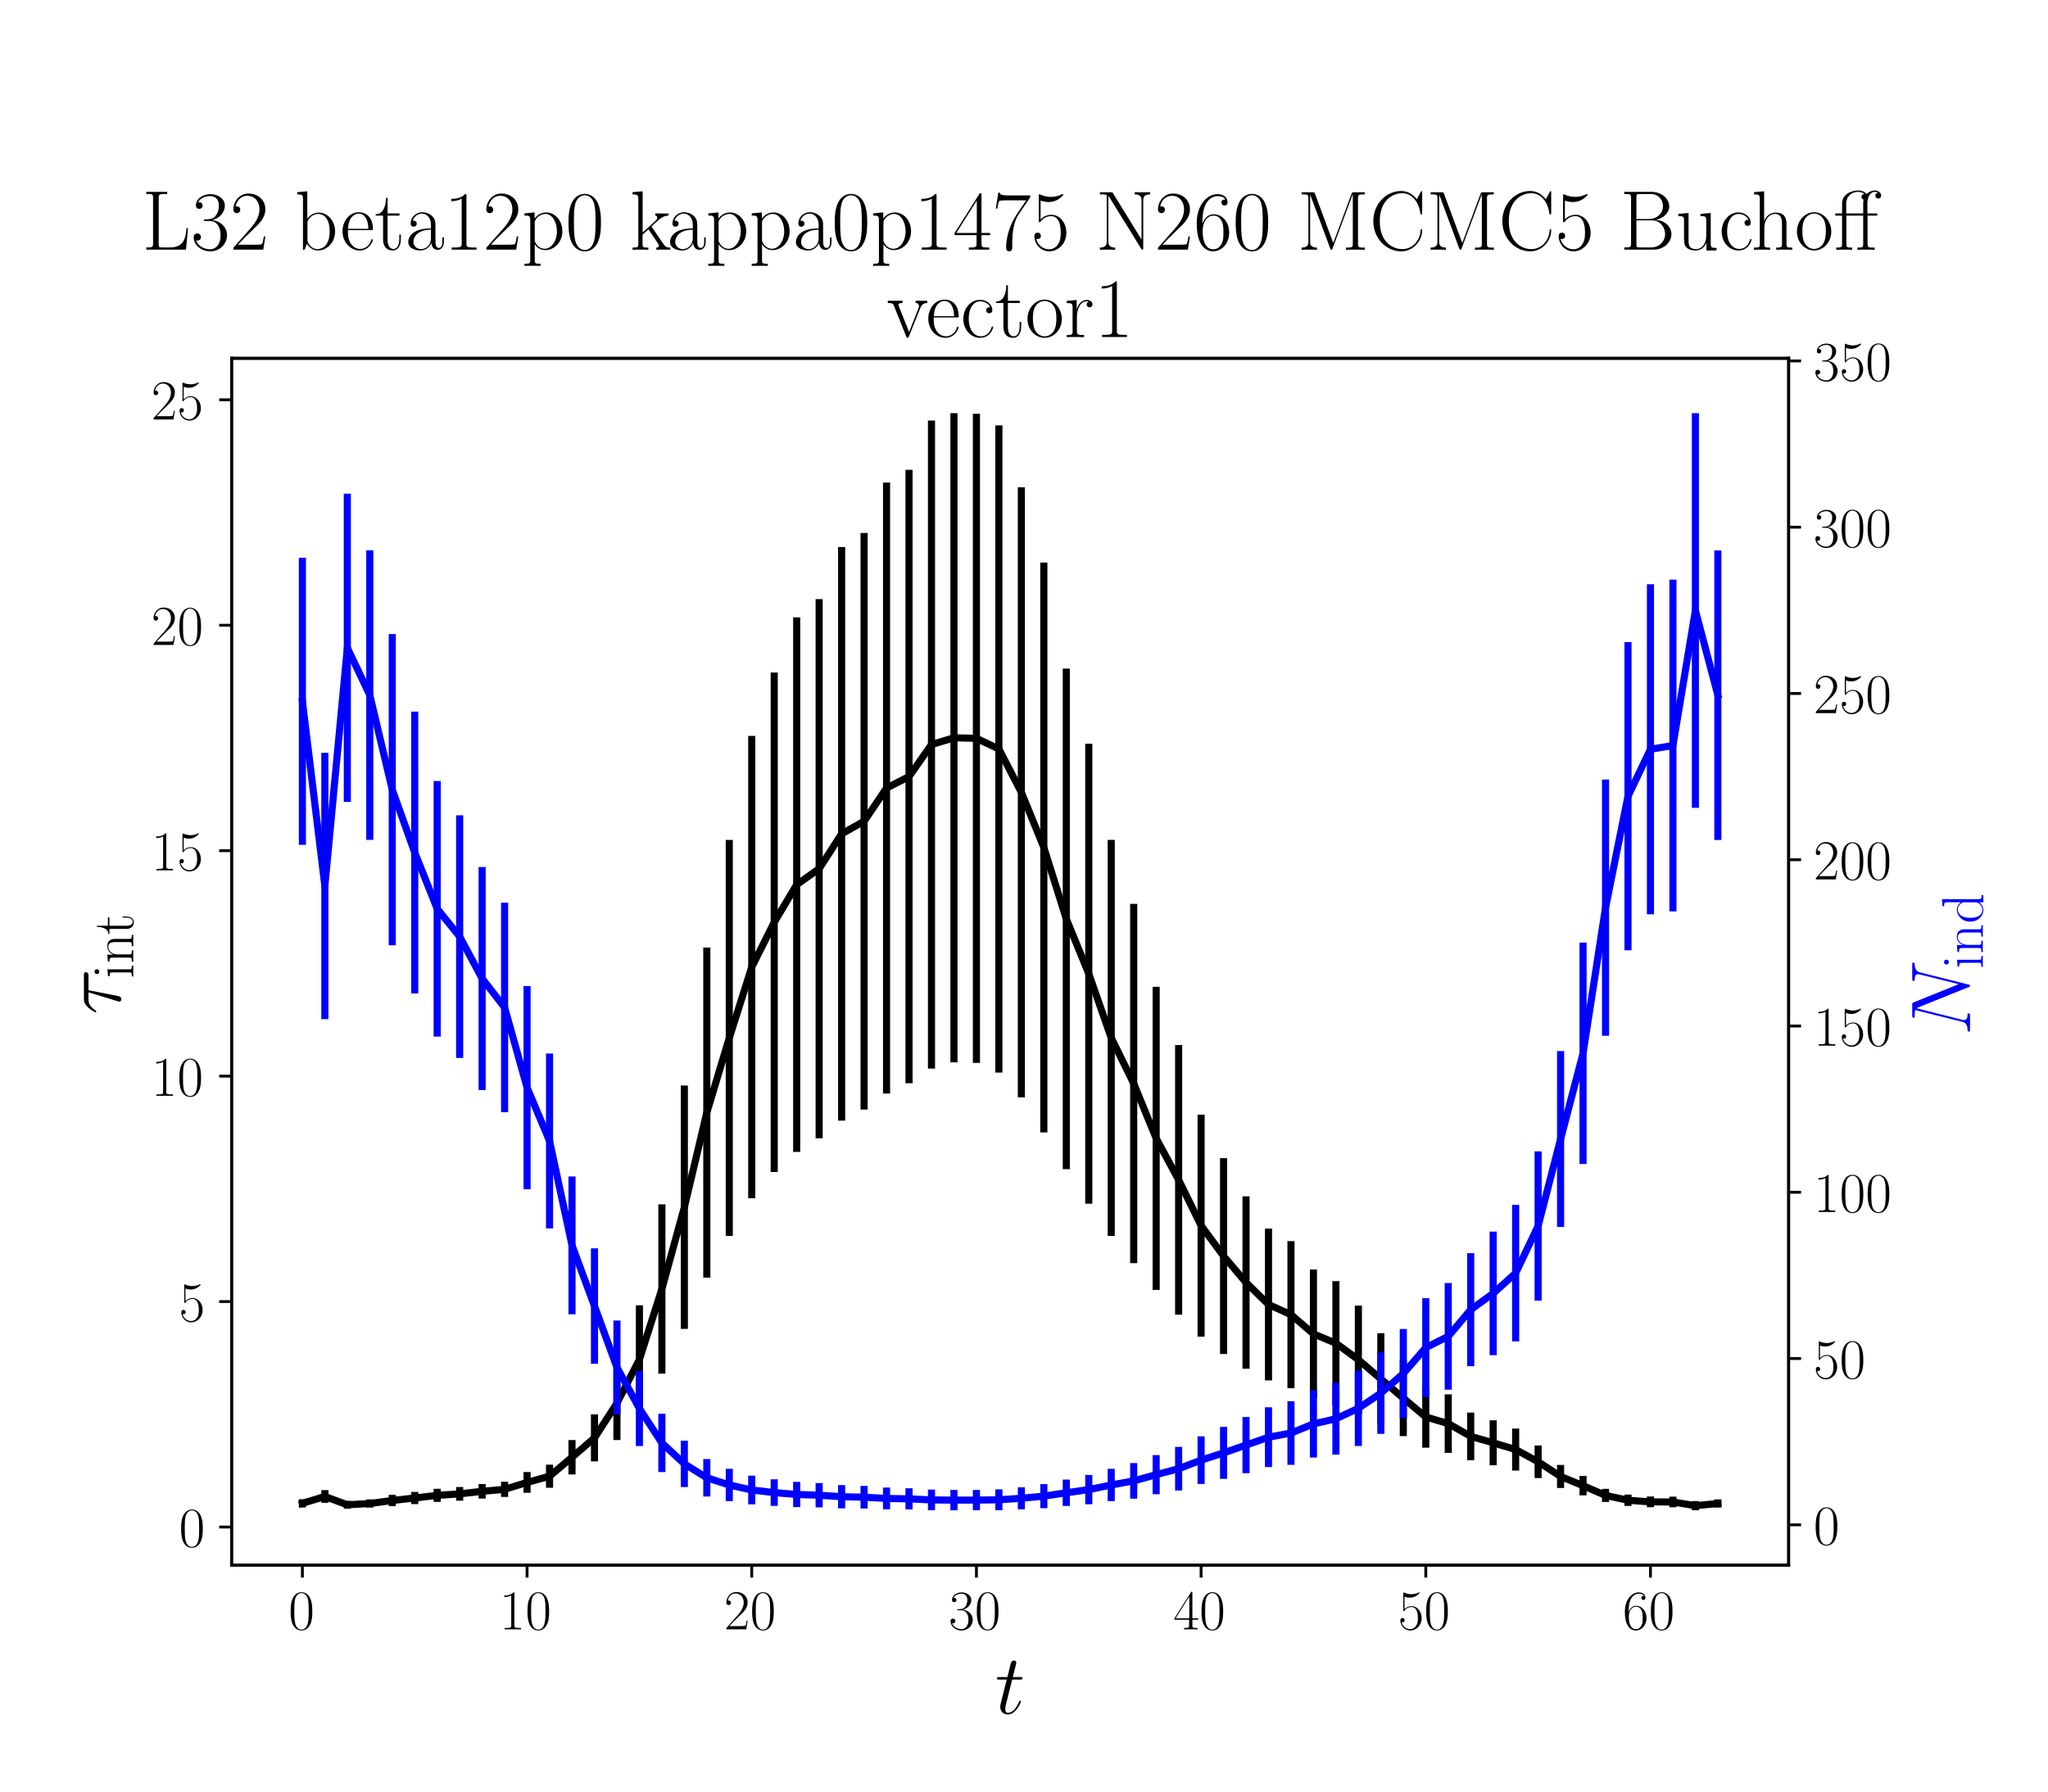 <?xml version="1.0" encoding="utf-8" standalone="no"?>
<!DOCTYPE svg PUBLIC "-//W3C//DTD SVG 1.1//EN"
  "http://www.w3.org/Graphics/SVG/1.1/DTD/svg11.dtd">
<!-- Created with matplotlib (https://matplotlib.org/) -->
<svg height="504pt" version="1.1" viewBox="0 0 576 504" width="576pt" xmlns="http://www.w3.org/2000/svg" xmlns:xlink="http://www.w3.org/1999/xlink">
 <defs>
  <style type="text/css">*{stroke-linecap:butt;stroke-linejoin:round;}</style>
 </defs>
 <g id="figure_1">
  <g id="patch_1">
   <path d="M 0 504 
L 576 504 
L 576 0 
L 0 0 
z
" style="fill:#ffffff;"/>
  </g>
  <g id="axes_1">
   <g id="patch_2">
    <path d="M 65.143 440.296 
L 503.053 440.296 
L 503.053 100.8 
L 65.143 100.8 
z
" style="fill:#ffffff;"/>
   </g>
   <g id="matplotlib.axis_1">
    <g id="xtick_1">
     <g id="line2d_1">
      <defs>
       <path d="M 0 0 
L 0 3.5 
" id="mabb618395b" style="stroke:#000000;stroke-width:0.8;"/>
      </defs>
      <g>
       <use style="stroke:#000000;stroke-width:0.8;" x="85.048" xlink:href="#mabb618395b" y="440.296"/>
      </g>
     </g>
     <g id="text_1">
      <!-- $\mathdefault{0}$ -->
      <g transform="translate(81.146 458.365)scale(0.16 -0.16)">
       <defs>
        <path d="M 42 31.641 
C 42 37.75 41.906 48.125 37.703 56.109 
C 34 63.109 28.094 65.594 22.906 65.594 
C 18.094 65.594 12 63.406 8.203 56.203 
C 4.203 48.719 3.797 39.438 3.797 31.641 
C 3.797 25.953 3.906 17.281 7 9.672 
C 11.297 -0.609 19 -2 22.906 -2 
C 27.5 -2 34.5 -0.109 38.594 9.375 
C 41.594 16.281 42 24.359 42 31.641 
z
M 22.906 -0.406 
C 16.5 -0.406 12.703 5.078 11.297 12.688 
C 10.203 18.562 10.203 27.156 10.203 32.75 
C 10.203 40.438 10.203 46.828 11.5 52.922 
C 13.406 61.391 19 64 22.906 64 
C 27 64 32.297 61.297 34.203 53.125 
C 35.5 47.438 35.594 40.734 35.594 32.75 
C 35.594 26.25 35.594 18.266 34.406 12.375 
C 32.297 1.484 26.406 -0.406 22.906 -0.406 
z
" id="CMR17-48"/>
       </defs>
       <use transform="scale(0.996)" xlink:href="#CMR17-48"/>
      </g>
     </g>
    </g>
    <g id="xtick_2">
     <g id="line2d_2">
      <g>
       <use style="stroke:#000000;stroke-width:0.8;" x="148.239" xlink:href="#mabb618395b" y="440.296"/>
      </g>
     </g>
     <g id="text_2">
      <!-- $\mathdefault{10}$ -->
      <g transform="translate(140.435 458.365)scale(0.16 -0.16)">
       <defs>
        <path d="M 26.594 63.406 
C 26.594 65.5 26.5 65.5 25.094 65.5 
C 21.203 61.188 15.297 59.797 9.703 59.797 
C 9.406 59.797 8.906 59.797 8.797 59.5 
C 8.703 59.297 8.703 59.094 8.703 57 
C 11.797 57 17 57.594 21 59.984 
L 21 7.203 
C 21 3.688 20.797 2.5 12.203 2.5 
L 9.203 2.5 
L 9.203 0 
C 14 0 19 0 23.797 0 
C 28.594 0 33.594 0 38.406 0 
L 38.406 2.5 
L 35.406 2.5 
C 26.797 2.5 26.594 3.594 26.594 7.156 
z
" id="CMR17-49"/>
       </defs>
       <use transform="scale(0.996)" xlink:href="#CMR17-49"/>
       <use transform="translate(45.69 0)scale(0.996)" xlink:href="#CMR17-48"/>
      </g>
     </g>
    </g>
    <g id="xtick_3">
     <g id="line2d_3">
      <g>
       <use style="stroke:#000000;stroke-width:0.8;" x="211.429" xlink:href="#mabb618395b" y="440.296"/>
      </g>
     </g>
     <g id="text_3">
      <!-- $\mathdefault{20}$ -->
      <g transform="translate(203.625 458.365)scale(0.16 -0.16)">
       <defs>
        <path d="M 41.703 15.453 
L 39.906 15.453 
C 38.906 8.375 38.094 7.172 37.703 6.562 
C 37.203 5.766 30 5.766 28.594 5.766 
L 9.406 5.766 
C 13 9.672 20 16.75 28.5 24.953 
C 34.594 30.734 41.703 37.531 41.703 47.422 
C 41.703 59.219 32.297 66 21.797 66 
C 10.797 66 4.094 56.312 4.094 47.344 
C 4.094 43.438 7 42.938 8.203 42.938 
C 9.203 42.938 12.203 43.547 12.203 47.031 
C 12.203 50.109 9.594 51 8.203 51 
C 7.594 51 7 50.906 6.594 50.703 
C 8.5 59.219 14.297 63.406 20.406 63.406 
C 29.094 63.406 34.797 56.516 34.797 47.422 
C 34.797 38.734 29.703 31.25 24 24.75 
L 4.094 2.281 
L 4.094 0 
L 39.297 0 
z
" id="CMR17-50"/>
       </defs>
       <use transform="scale(0.996)" xlink:href="#CMR17-50"/>
       <use transform="translate(45.69 0)scale(0.996)" xlink:href="#CMR17-48"/>
      </g>
     </g>
    </g>
    <g id="xtick_4">
     <g id="line2d_4">
      <g>
       <use style="stroke:#000000;stroke-width:0.8;" x="274.619" xlink:href="#mabb618395b" y="440.296"/>
      </g>
     </g>
     <g id="text_4">
      <!-- $\mathdefault{30}$ -->
      <g transform="translate(266.815 458.365)scale(0.16 -0.16)">
       <defs>
        <path d="M 22.094 33.703 
C 31 33.703 34.906 25.969 34.906 17.031 
C 34.906 5 28.5 0.391 22.703 0.391 
C 17.406 0.391 8.797 3.031 6.094 10.828 
C 6.594 10.625 7.094 10.625 7.594 10.625 
C 10 10.625 11.797 12.219 11.797 14.812 
C 11.797 17.703 9.594 19 7.594 19 
C 5.906 19 3.297 18.203 3.297 14.469 
C 3.297 5.234 12.297 -2 22.906 -2 
C 34 -2 42.5 6.719 42.5 16.953 
C 42.5 26.672 34.5 33.703 25 34.797 
C 32.594 36.375 39.906 43.062 39.906 52.016 
C 39.906 59.688 32 65.297 23 65.297 
C 13.906 65.297 5.906 59.828 5.906 52.016 
C 5.906 48.594 8.5 48 9.797 48 
C 11.906 48 13.703 49.297 13.703 51.891 
C 13.703 54.469 11.906 55.766 9.797 55.766 
C 9.406 55.766 8.906 55.766 8.5 55.578 
C 11.406 61.859 19.297 63 22.797 63 
C 26.297 63 32.906 61.328 32.906 51.875 
C 32.906 49.109 32.5 44.188 29.094 39.844 
C 26.094 36 22.703 36 19.406 35.688 
C 18.906 35.688 16.594 35.453 16.203 35.453 
C 15.5 35.359 15.094 35.266 15.094 34.5 
C 15.094 33.797 15.203 33.703 17.203 33.703 
z
" id="CMR17-51"/>
       </defs>
       <use transform="scale(0.996)" xlink:href="#CMR17-51"/>
       <use transform="translate(45.69 0)scale(0.996)" xlink:href="#CMR17-48"/>
      </g>
     </g>
    </g>
    <g id="xtick_5">
     <g id="line2d_5">
      <g>
       <use style="stroke:#000000;stroke-width:0.8;" x="337.81" xlink:href="#mabb618395b" y="440.296"/>
      </g>
     </g>
     <g id="text_5">
      <!-- $\mathdefault{40}$ -->
      <g transform="translate(330.006 458.365)scale(0.16 -0.16)">
       <defs>
        <path d="M 33.594 64.406 
C 33.594 66.5 33.5 66.5 31.703 66.5 
L 2 19.594 
L 2 17 
L 27.797 17 
L 27.797 7.141 
C 27.797 3.5 27.594 2.5 20.594 2.5 
L 18.703 2.5 
L 18.703 0 
C 21.906 0 27.297 0 30.703 0 
C 34.094 0 39.5 0 42.703 0 
L 42.703 2.5 
L 40.797 2.5 
C 33.797 2.5 33.594 3.5 33.594 7.141 
L 33.594 17 
L 43.797 17 
L 43.797 19.594 
L 33.594 19.594 
z
M 28.094 57.859 
L 28.094 19.594 
L 4 19.594 
z
" id="CMR17-52"/>
       </defs>
       <use transform="scale(0.996)" xlink:href="#CMR17-52"/>
       <use transform="translate(45.69 0)scale(0.996)" xlink:href="#CMR17-48"/>
      </g>
     </g>
    </g>
    <g id="xtick_6">
     <g id="line2d_6">
      <g>
       <use style="stroke:#000000;stroke-width:0.8;" x="401" xlink:href="#mabb618395b" y="440.296"/>
      </g>
     </g>
     <g id="text_6">
      <!-- $\mathdefault{50}$ -->
      <g transform="translate(393.196 458.365)scale(0.16 -0.16)">
       <defs>
        <path d="M 11.406 57.688 
C 12.406 57.281 16.5 56 20.703 56 
C 30 56 35.094 61.109 38 64.062 
C 38 64.953 38 65.5 37.406 65.5 
C 37.297 65.5 37.094 65.5 36.297 65.047 
C 32.797 63.406 28.703 62.078 23.703 62.078 
C 20.703 62.078 16.203 62.484 11.297 64.672 
C 10.203 65.172 10 65.172 9.906 65.172 
C 9.406 65.172 9.297 65.062 9.297 63.078 
L 9.297 34.422 
C 9.297 32.641 9.297 32.141 10.297 32.141 
C 10.797 32.141 11 32.344 11.5 33.031 
C 14.703 37.516 19.094 39.406 24.094 39.406 
C 27.594 39.406 35.094 37.219 35.094 20.141 
C 35.094 16.953 35.094 11.172 32.094 6.578 
C 29.594 2.484 25.703 0.391 21.406 0.391 
C 14.797 0.391 8.094 5 6.297 12.719 
C 6.703 12.609 7.5 12.422 7.906 12.422 
C 9.203 12.422 11.703 13.125 11.703 16.219 
C 11.703 18.906 9.797 20 7.906 20 
C 5.594 20 4.094 18.594 4.094 15.797 
C 4.094 7.094 11 -2 21.594 -2 
C 31.906 -2 41.703 6.875 41.703 19.75 
C 41.703 31.719 33.906 41 24.203 41 
C 19.094 41 14.797 39.109 11.406 35.531 
z
" id="CMR17-53"/>
       </defs>
       <use transform="scale(0.996)" xlink:href="#CMR17-53"/>
       <use transform="translate(45.69 0)scale(0.996)" xlink:href="#CMR17-48"/>
      </g>
     </g>
    </g>
    <g id="xtick_7">
     <g id="line2d_7">
      <g>
       <use style="stroke:#000000;stroke-width:0.8;" x="464.191" xlink:href="#mabb618395b" y="440.296"/>
      </g>
     </g>
     <g id="text_7">
      <!-- $\mathdefault{60}$ -->
      <g transform="translate(456.387 458.365)scale(0.16 -0.16)">
       <defs>
        <path d="M 10.594 34 
C 10.594 57.656 21.797 63 28.297 63 
C 30.406 63 35.5 62.641 37.5 59 
C 35.906 59 32.906 59 32.906 55.516 
C 32.906 52.828 35.094 51.922 36.5 51.922 
C 37.406 51.922 40.094 52.312 40.094 55.625 
C 40.094 61.781 35.094 65.297 28.203 65.297 
C 16.297 65.297 3.797 52.969 3.797 31 
C 3.797 3.953 15.094 -2 23.094 -2 
C 32.797 -2 42 6.672 42 20.047 
C 42 32.516 33.906 41.594 23.703 41.594 
C 17.594 41.594 13.094 37.609 10.594 30.625 
z
M 23.094 0.391 
C 10.797 0.391 10.797 18.75 10.797 22.438 
C 10.797 29.625 14.203 40 23.5 40 
C 25.203 40 30.094 40 33.406 33.125 
C 35.203 29.219 35.203 25.141 35.203 20.141 
C 35.203 14.75 35.203 10.781 33.094 6.781 
C 30.906 2.672 27.703 0.391 23.094 0.391 
z
" id="CMR17-54"/>
       </defs>
       <use transform="scale(0.996)" xlink:href="#CMR17-54"/>
       <use transform="translate(45.69 0)scale(0.996)" xlink:href="#CMR17-48"/>
      </g>
     </g>
    </g>
    <g id="text_8">
     <!-- $t$ -->
     <g transform="translate(279.871 482.069)scale(0.24 -0.24)">
      <defs>
       <path d="M 20.094 40.094 
L 29.297 40.094 
C 31.203 40.094 32.203 40.094 32.203 41.891 
C 32.203 43 31.594 43 29.594 43 
L 20.797 43 
L 24.5 57.688 
C 24.906 59.078 24.906 59.281 24.906 60 
C 24.906 61.609 23.594 62.5 22.297 62.5 
C 21.5 62.5 19.203 62.203 18.406 58.984 
L 14.5 43 
L 5.094 43 
C 3.094 43 2.203 43 2.203 41.094 
C 2.203 40.094 2.906 40.094 4.797 40.094 
L 13.703 40.094 
L 7.094 13.766 
C 6.297 10.281 6 9.281 6 7.984 
C 6 3.297 9.297 -1 14.906 -1 
C 25 -1 30.406 13.562 30.406 14.25 
C 30.406 14.859 30 15.156 29.406 15.156 
C 29.203 15.156 28.797 15.156 28.594 14.75 
C 28.5 14.656 28.406 14.547 27.703 12.953 
C 25.594 7.984 21 1 15.203 1 
C 12.203 1 12 3.5 12 5.688 
C 12 5.781 12 7.688 12.297 8.875 
z
" id="CMMI12-116"/>
      </defs>
      <use transform="scale(0.996)" xlink:href="#CMMI12-116"/>
     </g>
    </g>
   </g>
   <g id="matplotlib.axis_2">
    <g id="ytick_1">
     <g id="line2d_8">
      <defs>
       <path d="M 0 0 
L -3.5 0 
" id="m302224c12d" style="stroke:#000000;stroke-width:0.8;"/>
      </defs>
      <g>
       <use style="stroke:#000000;stroke-width:0.8;" x="65.143" xlink:href="#m302224c12d" y="429.567"/>
      </g>
     </g>
     <g id="text_9">
      <!-- $\mathdefault{0}$ -->
      <g transform="translate(50.339 435.102)scale(0.16 -0.16)">
       <use transform="scale(0.996)" xlink:href="#CMR17-48"/>
      </g>
     </g>
    </g>
    <g id="ytick_2">
     <g id="line2d_9">
      <g>
       <use style="stroke:#000000;stroke-width:0.8;" x="65.143" xlink:href="#m302224c12d" y="366.148"/>
      </g>
     </g>
     <g id="text_10">
      <!-- $\mathdefault{5}$ -->
      <g transform="translate(50.339 371.683)scale(0.16 -0.16)">
       <use transform="scale(0.996)" xlink:href="#CMR17-53"/>
      </g>
     </g>
    </g>
    <g id="ytick_3">
     <g id="line2d_10">
      <g>
       <use style="stroke:#000000;stroke-width:0.8;" x="65.143" xlink:href="#m302224c12d" y="302.729"/>
      </g>
     </g>
     <g id="text_11">
      <!-- $\mathdefault{10}$ -->
      <g transform="translate(42.535 308.264)scale(0.16 -0.16)">
       <use transform="scale(0.996)" xlink:href="#CMR17-49"/>
       <use transform="translate(45.69 0)scale(0.996)" xlink:href="#CMR17-48"/>
      </g>
     </g>
    </g>
    <g id="ytick_4">
     <g id="line2d_11">
      <g>
       <use style="stroke:#000000;stroke-width:0.8;" x="65.143" xlink:href="#m302224c12d" y="239.31"/>
      </g>
     </g>
     <g id="text_12">
      <!-- $\mathdefault{15}$ -->
      <g transform="translate(42.535 244.845)scale(0.16 -0.16)">
       <use transform="scale(0.996)" xlink:href="#CMR17-49"/>
       <use transform="translate(45.69 0)scale(0.996)" xlink:href="#CMR17-53"/>
      </g>
     </g>
    </g>
    <g id="ytick_5">
     <g id="line2d_12">
      <g>
       <use style="stroke:#000000;stroke-width:0.8;" x="65.143" xlink:href="#m302224c12d" y="175.891"/>
      </g>
     </g>
     <g id="text_13">
      <!-- $\mathdefault{20}$ -->
      <g transform="translate(42.535 181.426)scale(0.16 -0.16)">
       <use transform="scale(0.996)" xlink:href="#CMR17-50"/>
       <use transform="translate(45.69 0)scale(0.996)" xlink:href="#CMR17-48"/>
      </g>
     </g>
    </g>
    <g id="ytick_6">
     <g id="line2d_13">
      <g>
       <use style="stroke:#000000;stroke-width:0.8;" x="65.143" xlink:href="#m302224c12d" y="112.472"/>
      </g>
     </g>
     <g id="text_14">
      <!-- $\mathdefault{25}$ -->
      <g transform="translate(42.535 118.007)scale(0.16 -0.16)">
       <use transform="scale(0.996)" xlink:href="#CMR17-50"/>
       <use transform="translate(45.69 0)scale(0.996)" xlink:href="#CMR17-53"/>
      </g>
     </g>
    </g>
    <g id="text_15">
     <!-- $\tau_{\rm int}$ -->
     <g transform="translate(33.884 285.419)rotate(-90)scale(0.24 -0.24)">
      <defs>
       <path d="M 28.703 37.625 
L 45.297 37.625 
C 46.594 37.625 49.906 37.625 49.906 40.812 
C 49.906 43 48 43 46.203 43 
L 18.703 43 
C 16.406 43 13 43 8.406 38.125 
C 5.797 35.234 2.594 29.953 2.594 29.359 
C 2.594 28.766 3.094 28.562 3.703 28.562 
C 4.406 28.562 4.5 28.859 5 29.453 
C 10.203 37.625 15.406 37.625 17.906 37.625 
L 26.203 37.625 
L 15.797 3.484 
C 15.297 1.984 15.297 1.781 15.297 1.484 
C 15.297 0.391 16 -1 18 -1 
C 21.094 -1 21.594 1.688 21.906 3.172 
z
" id="CMMI12-28"/>
       <path d="M 15.5 61.078 
C 15.5 63.266 13.703 65.156 11.406 65.156 
C 9.203 65.156 7.297 63.375 7.297 61.078 
C 7.297 58.891 9.094 57 11.406 57 
C 13.594 57 15.5 58.797 15.5 61.078 
z
M 3.797 42.281 
L 3.797 39.703 
C 9.406 39.703 10.203 39.094 10.203 34.328 
L 10.203 6.672 
C 10.203 2.875 9.797 2.391 3.406 2.391 
L 3.406 -0.203 
C 5.797 0 10.094 0 12.594 0 
C 15 0 19.094 0 21.406 -0.203 
L 21.406 2.391 
C 15.5 2.391 15.297 2.984 15.297 6.562 
L 15.297 43.375 
z
" id="CMR17-105"/>
       <path d="M 41.5 30.203 
C 41.5 35.297 40.5 43.594 28.703 43.594 
C 20.797 43.594 16.703 37.5 15.203 33.5 
L 15.094 33.5 
L 15.094 43.594 
L 3.297 42.5 
L 3.297 39.906 
C 9.203 39.906 10.094 39.297 10.094 34.5 
L 10.094 6.688 
C 10.094 2.875 9.703 2.391 3.297 2.391 
L 3.297 -0.203 
C 5.703 0 10.094 0 12.703 0 
C 15.297 0 19.797 0 22.203 -0.203 
L 22.203 2.391 
C 15.797 2.391 15.406 2.781 15.406 6.688 
L 15.406 25.906 
C 15.406 35.109 21 42 28 42 
C 35.406 42 36.203 35.406 36.203 30.594 
L 36.203 6.688 
C 36.203 2.875 35.797 2.391 29.406 2.391 
L 29.406 -0.203 
C 31.797 0 36.203 0 38.797 0 
C 41.406 0 45.906 0 48.297 -0.203 
L 48.297 2.391 
C 41.906 2.391 41.5 2.781 41.5 6.688 
z
" id="CMR17-110"/>
       <path d="M 15.094 40 
L 29.094 40 
L 29.094 42.578 
L 15.094 42.578 
L 15.094 61 
L 13.297 61 
C 13.094 50.703 9.594 41.688 1.094 41.688 
L 1.094 40 
L 9.797 40 
L 9.797 12.047 
C 9.797 10.156 9.797 -1 21.406 -1 
C 27.297 -1 30.703 4.781 30.703 12.141 
L 30.703 17.812 
L 28.906 17.812 
L 28.906 12.234 
C 28.906 5.375 26.203 0.797 22 0.797 
C 19.094 0.797 15.094 2.781 15.094 11.844 
z
" id="CMR17-116"/>
      </defs>
      <use transform="scale(0.996)" xlink:href="#CMMI12-28"/>
      <use transform="translate(42.364 -14.944)scale(0.697)" xlink:href="#CMR17-105"/>
      <use transform="translate(59.773 -14.944)scale(0.697)" xlink:href="#CMR17-110"/>
      <use transform="translate(93.578 -14.944)scale(0.697)" xlink:href="#CMR17-116"/>
     </g>
    </g>
   </g>
   <g id="LineCollection_1">
    <path clip-path="url(#p115af03c83)" d="M 85.048 424.069 
L 85.048 421.748 
" style="fill:none;stroke:#000000;stroke-width:2;"/>
    <path clip-path="url(#p115af03c83)" d="M 91.367 422.773 
L 91.367 419.195 
" style="fill:none;stroke:#000000;stroke-width:2;"/>
    <path clip-path="url(#p115af03c83)" d="M 97.686 424.413 
L 97.686 422.216 
" style="fill:none;stroke:#000000;stroke-width:2;"/>
    <path clip-path="url(#p115af03c83)" d="M 104.005 424.112 
L 104.005 421.805 
" style="fill:none;stroke:#000000;stroke-width:2;"/>
    <path clip-path="url(#p115af03c83)" d="M 110.324 423.687 
L 110.324 420.529 
" style="fill:none;stroke:#000000;stroke-width:2;"/>
    <path clip-path="url(#p115af03c83)" d="M 116.643 423.121 
L 116.643 419.701 
" style="fill:none;stroke:#000000;stroke-width:2;"/>
    <path clip-path="url(#p115af03c83)" d="M 122.962 422.513 
L 122.962 418.819 
" style="fill:none;stroke:#000000;stroke-width:2;"/>
    <path clip-path="url(#p115af03c83)" d="M 129.281 422.168 
L 129.281 418.322 
" style="fill:none;stroke:#000000;stroke-width:2;"/>
    <path clip-path="url(#p115af03c83)" d="M 135.6 421.578 
L 135.6 417.48 
" style="fill:none;stroke:#000000;stroke-width:2;"/>
    <path clip-path="url(#p115af03c83)" d="M 141.92 421.114 
L 141.92 416.823 
" style="fill:none;stroke:#000000;stroke-width:2;"/>
    <path clip-path="url(#p115af03c83)" d="M 148.239 419.939 
L 148.239 414.109 
" style="fill:none;stroke:#000000;stroke-width:2;"/>
    <path clip-path="url(#p115af03c83)" d="M 154.558 418.537 
L 154.558 412.028 
" style="fill:none;stroke:#000000;stroke-width:2;"/>
    <path clip-path="url(#p115af03c83)" d="M 160.877 414.784 
L 160.877 405.106 
" style="fill:none;stroke:#000000;stroke-width:2;"/>
    <path clip-path="url(#p115af03c83)" d="M 167.196 411.116 
L 167.196 397.891 
" style="fill:none;stroke:#000000;stroke-width:2;"/>
    <path clip-path="url(#p115af03c83)" d="M 173.515 405.107 
L 173.515 384.385 
" style="fill:none;stroke:#000000;stroke-width:2;"/>
    <path clip-path="url(#p115af03c83)" d="M 179.834 397.658 
L 179.834 367.203 
" style="fill:none;stroke:#000000;stroke-width:2;"/>
    <path clip-path="url(#p115af03c83)" d="M 186.153 386.423 
L 186.153 338.799 
" style="fill:none;stroke:#000000;stroke-width:2;"/>
    <path clip-path="url(#p115af03c83)" d="M 192.472 373.826 
L 192.472 305.376 
" style="fill:none;stroke:#000000;stroke-width:2;"/>
    <path clip-path="url(#p115af03c83)" d="M 198.791 359.411 
L 198.791 266.555 
" style="fill:none;stroke:#000000;stroke-width:2;"/>
    <path clip-path="url(#p115af03c83)" d="M 205.11 347.681 
L 205.11 236.284 
" style="fill:none;stroke:#000000;stroke-width:2;"/>
    <path clip-path="url(#p115af03c83)" d="M 211.429 337.091 
L 211.429 207.017 
" style="fill:none;stroke:#000000;stroke-width:2;"/>
    <path clip-path="url(#p115af03c83)" d="M 217.748 329.71 
L 217.748 189.188 
" style="fill:none;stroke:#000000;stroke-width:2;"/>
    <path clip-path="url(#p115af03c83)" d="M 224.067 324.05 
L 224.067 173.673 
" style="fill:none;stroke:#000000;stroke-width:2;"/>
    <path clip-path="url(#p115af03c83)" d="M 230.386 320.208 
L 230.386 168.539 
" style="fill:none;stroke:#000000;stroke-width:2;"/>
    <path clip-path="url(#p115af03c83)" d="M 236.705 315.244 
L 236.705 153.89 
" style="fill:none;stroke:#000000;stroke-width:2;"/>
    <path clip-path="url(#p115af03c83)" d="M 243.024 312.137 
L 243.024 149.93 
" style="fill:none;stroke:#000000;stroke-width:2;"/>
    <path clip-path="url(#p115af03c83)" d="M 249.343 307.636 
L 249.343 135.746 
" style="fill:none;stroke:#000000;stroke-width:2;"/>
    <path clip-path="url(#p115af03c83)" d="M 255.662 304.731 
L 255.662 132.18 
" style="fill:none;stroke:#000000;stroke-width:2;"/>
    <path clip-path="url(#p115af03c83)" d="M 261.981 300.604 
L 261.981 118.307 
" style="fill:none;stroke:#000000;stroke-width:2;"/>
    <path clip-path="url(#p115af03c83)" d="M 268.3 298.864 
L 268.3 116.232 
" style="fill:none;stroke:#000000;stroke-width:2;"/>
    <path clip-path="url(#p115af03c83)" d="M 274.619 299.007 
L 274.619 116.4 
" style="fill:none;stroke:#000000;stroke-width:2;"/>
    <path clip-path="url(#p115af03c83)" d="M 280.938 301.726 
L 280.938 119.662 
" style="fill:none;stroke:#000000;stroke-width:2;"/>
    <path clip-path="url(#p115af03c83)" d="M 287.258 308.713 
L 287.258 137.091 
" style="fill:none;stroke:#000000;stroke-width:2;"/>
    <path clip-path="url(#p115af03c83)" d="M 293.577 318.567 
L 293.577 158.254 
" style="fill:none;stroke:#000000;stroke-width:2;"/>
    <path clip-path="url(#p115af03c83)" d="M 299.896 328.91 
L 299.896 188.08 
" style="fill:none;stroke:#000000;stroke-width:2;"/>
    <path clip-path="url(#p115af03c83)" d="M 306.215 338.615 
L 306.215 209.234 
" style="fill:none;stroke:#000000;stroke-width:2;"/>
    <path clip-path="url(#p115af03c83)" d="M 312.534 347.669 
L 312.534 236.266 
" style="fill:none;stroke:#000000;stroke-width:2;"/>
    <path clip-path="url(#p115af03c83)" d="M 318.853 355.336 
L 318.853 254.268 
" style="fill:none;stroke:#000000;stroke-width:2;"/>
    <path clip-path="url(#p115af03c83)" d="M 325.172 362.858 
L 325.172 277.604 
" style="fill:none;stroke:#000000;stroke-width:2;"/>
    <path clip-path="url(#p115af03c83)" d="M 331.491 369.831 
L 331.491 293.99 
" style="fill:none;stroke:#000000;stroke-width:2;"/>
    <path clip-path="url(#p115af03c83)" d="M 337.81 376.013 
L 337.81 313.569 
" style="fill:none;stroke:#000000;stroke-width:2;"/>
    <path clip-path="url(#p115af03c83)" d="M 344.129 380.897 
L 344.129 325.803 
" style="fill:none;stroke:#000000;stroke-width:2;"/>
    <path clip-path="url(#p115af03c83)" d="M 350.448 385.039 
L 350.448 336.551 
" style="fill:none;stroke:#000000;stroke-width:2;"/>
    <path clip-path="url(#p115af03c83)" d="M 356.767 388.338 
L 356.767 345.636 
" style="fill:none;stroke:#000000;stroke-width:2;"/>
    <path clip-path="url(#p115af03c83)" d="M 363.086 390.513 
L 363.086 349.153 
" style="fill:none;stroke:#000000;stroke-width:2;"/>
    <path clip-path="url(#p115af03c83)" d="M 369.405 393.342 
L 369.405 357.138 
" style="fill:none;stroke:#000000;stroke-width:2;"/>
    <path clip-path="url(#p115af03c83)" d="M 375.724 395.342 
L 375.724 360.399 
" style="fill:none;stroke:#000000;stroke-width:2;"/>
    <path clip-path="url(#p115af03c83)" d="M 382.043 397.712 
L 382.043 367.29 
" style="fill:none;stroke:#000000;stroke-width:2;"/>
    <path clip-path="url(#p115af03c83)" d="M 388.362 400.806 
L 388.362 375.051 
" style="fill:none;stroke:#000000;stroke-width:2;"/>
    <path clip-path="url(#p115af03c83)" d="M 394.681 403.998 
L 394.681 382.639 
" style="fill:none;stroke:#000000;stroke-width:2;"/>
    <path clip-path="url(#p115af03c83)" d="M 401 407.254 
L 401 389.985 
" style="fill:none;stroke:#000000;stroke-width:2;"/>
    <path clip-path="url(#p115af03c83)" d="M 407.319 408.708 
L 407.319 392.241 
" style="fill:none;stroke:#000000;stroke-width:2;"/>
    <path clip-path="url(#p115af03c83)" d="M 413.638 410.779 
L 413.638 397.38 
" style="fill:none;stroke:#000000;stroke-width:2;"/>
    <path clip-path="url(#p115af03c83)" d="M 419.957 412.2 
L 419.957 399.551 
" style="fill:none;stroke:#000000;stroke-width:2;"/>
    <path clip-path="url(#p115af03c83)" d="M 426.276 413.692 
L 426.276 401.874 
" style="fill:none;stroke:#000000;stroke-width:2;"/>
    <path clip-path="url(#p115af03c83)" d="M 432.596 415.801 
L 432.596 406.637 
" style="fill:none;stroke:#000000;stroke-width:2;"/>
    <path clip-path="url(#p115af03c83)" d="M 438.915 418.594 
L 438.915 412.112 
" style="fill:none;stroke:#000000;stroke-width:2;"/>
    <path clip-path="url(#p115af03c83)" d="M 445.234 420.669 
L 445.234 415.209 
" style="fill:none;stroke:#000000;stroke-width:2;"/>
    <path clip-path="url(#p115af03c83)" d="M 451.553 422.526 
L 451.553 418.839 
" style="fill:none;stroke:#000000;stroke-width:2;"/>
    <path clip-path="url(#p115af03c83)" d="M 457.872 423.633 
L 457.872 420.45 
" style="fill:none;stroke:#000000;stroke-width:2;"/>
    <path clip-path="url(#p115af03c83)" d="M 464.191 424.001 
L 464.191 420.993 
" style="fill:none;stroke:#000000;stroke-width:2;"/>
    <path clip-path="url(#p115af03c83)" d="M 470.51 424.029 
L 470.51 421.033 
" style="fill:none;stroke:#000000;stroke-width:2;"/>
    <path clip-path="url(#p115af03c83)" d="M 476.829 424.864 
L 476.829 422.276 
" style="fill:none;stroke:#000000;stroke-width:2;"/>
    <path clip-path="url(#p115af03c83)" d="M 483.148 424.111 
L 483.148 421.804 
" style="fill:none;stroke:#000000;stroke-width:2;"/>
   </g>
   <g id="line2d_14">
    <path clip-path="url(#p115af03c83)" d="M 85.048 422.908 
L 91.367 420.984 
L 97.686 423.315 
L 104.005 422.958 
L 110.324 422.108 
L 116.643 421.411 
L 122.962 420.666 
L 129.281 420.245 
L 135.6 419.529 
L 141.92 418.969 
L 148.239 417.024 
L 154.558 415.282 
L 160.877 409.945 
L 167.196 404.504 
L 173.515 394.746 
L 179.834 382.43 
L 186.153 362.611 
L 192.472 339.601 
L 198.791 312.983 
L 205.11 291.983 
L 211.429 272.054 
L 217.748 259.449 
L 224.067 248.862 
L 230.386 244.374 
L 236.705 234.567 
L 243.024 231.033 
L 249.343 221.691 
L 255.662 218.456 
L 261.981 209.456 
L 268.3 207.548 
L 274.619 207.703 
L 280.938 210.694 
L 287.258 222.902 
L 293.577 238.41 
L 299.896 258.495 
L 306.215 273.924 
L 312.534 291.967 
L 318.853 304.802 
L 325.172 320.231 
L 331.491 331.911 
L 337.81 344.791 
L 344.129 353.35 
L 350.448 360.795 
L 356.767 366.987 
L 363.086 369.833 
L 369.405 375.24 
L 375.724 377.87 
L 382.043 382.501 
L 388.362 387.928 
L 394.681 393.319 
L 401 398.62 
L 407.319 400.474 
L 413.638 404.079 
L 419.957 405.875 
L 426.276 407.783 
L 432.596 411.219 
L 438.915 415.353 
L 445.234 417.939 
L 451.553 420.683 
L 457.872 422.042 
L 464.191 422.497 
L 470.51 422.531 
L 476.829 423.57 
L 483.148 422.958 
" style="fill:none;stroke:#000000;stroke-linecap:square;stroke-width:2;"/>
   </g>
   <g id="patch_3">
    <path d="M 65.143 440.296 
L 65.143 100.8 
" style="fill:none;stroke:#000000;stroke-linecap:square;stroke-linejoin:miter;stroke-width:0.8;"/>
   </g>
   <g id="patch_4">
    <path d="M 503.053 440.296 
L 503.053 100.8 
" style="fill:none;stroke:#000000;stroke-linecap:square;stroke-linejoin:miter;stroke-width:0.8;"/>
   </g>
   <g id="patch_5">
    <path d="M 65.143 440.296 
L 503.053 440.296 
" style="fill:none;stroke:#000000;stroke-linecap:square;stroke-linejoin:miter;stroke-width:0.8;"/>
   </g>
   <g id="patch_6">
    <path d="M 65.143 100.8 
L 503.053 100.8 
" style="fill:none;stroke:#000000;stroke-linecap:square;stroke-linejoin:miter;stroke-width:0.8;"/>
   </g>
  </g>
  <g id="axes_2">
   <g id="matplotlib.axis_3">
    <g id="ytick_7">
     <g id="line2d_15">
      <defs>
       <path d="M 0 0 
L 3.5 0 
" id="ma8f735cc53" style="stroke:#000000;stroke-width:0.8;"/>
      </defs>
      <g>
       <use style="stroke:#000000;stroke-width:0.8;" x="503.053" xlink:href="#ma8f735cc53" y="428.954"/>
      </g>
     </g>
     <g id="text_16">
      <!-- $\mathdefault{0}$ -->
      <g transform="translate(510.053 434.489)scale(0.16 -0.16)">
       <use transform="scale(0.996)" xlink:href="#CMR17-48"/>
      </g>
     </g>
    </g>
    <g id="ytick_8">
     <g id="line2d_16">
      <g>
       <use style="stroke:#000000;stroke-width:0.8;" x="503.053" xlink:href="#ma8f735cc53" y="382.179"/>
      </g>
     </g>
     <g id="text_17">
      <!-- $\mathdefault{50}$ -->
      <g transform="translate(510.053 387.714)scale(0.16 -0.16)">
       <use transform="scale(0.996)" xlink:href="#CMR17-53"/>
       <use transform="translate(45.69 0)scale(0.996)" xlink:href="#CMR17-48"/>
      </g>
     </g>
    </g>
    <g id="ytick_9">
     <g id="line2d_17">
      <g>
       <use style="stroke:#000000;stroke-width:0.8;" x="503.053" xlink:href="#ma8f735cc53" y="335.405"/>
      </g>
     </g>
     <g id="text_18">
      <!-- $\mathdefault{100}$ -->
      <g transform="translate(510.053 340.939)scale(0.16 -0.16)">
       <use transform="scale(0.996)" xlink:href="#CMR17-49"/>
       <use transform="translate(45.69 0)scale(0.996)" xlink:href="#CMR17-48"/>
       <use transform="translate(91.381 0)scale(0.996)" xlink:href="#CMR17-48"/>
      </g>
     </g>
    </g>
    <g id="ytick_10">
     <g id="line2d_18">
      <g>
       <use style="stroke:#000000;stroke-width:0.8;" x="503.053" xlink:href="#ma8f735cc53" y="288.63"/>
      </g>
     </g>
     <g id="text_19">
      <!-- $\mathdefault{150}$ -->
      <g transform="translate(510.053 294.164)scale(0.16 -0.16)">
       <use transform="scale(0.996)" xlink:href="#CMR17-49"/>
       <use transform="translate(45.69 0)scale(0.996)" xlink:href="#CMR17-53"/>
       <use transform="translate(91.381 0)scale(0.996)" xlink:href="#CMR17-48"/>
      </g>
     </g>
    </g>
    <g id="ytick_11">
     <g id="line2d_19">
      <g>
       <use style="stroke:#000000;stroke-width:0.8;" x="503.053" xlink:href="#ma8f735cc53" y="241.855"/>
      </g>
     </g>
     <g id="text_20">
      <!-- $\mathdefault{200}$ -->
      <g transform="translate(510.053 247.39)scale(0.16 -0.16)">
       <use transform="scale(0.996)" xlink:href="#CMR17-50"/>
       <use transform="translate(45.69 0)scale(0.996)" xlink:href="#CMR17-48"/>
       <use transform="translate(91.381 0)scale(0.996)" xlink:href="#CMR17-48"/>
      </g>
     </g>
    </g>
    <g id="ytick_12">
     <g id="line2d_20">
      <g>
       <use style="stroke:#000000;stroke-width:0.8;" x="503.053" xlink:href="#ma8f735cc53" y="195.08"/>
      </g>
     </g>
     <g id="text_21">
      <!-- $\mathdefault{250}$ -->
      <g transform="translate(510.053 200.615)scale(0.16 -0.16)">
       <use transform="scale(0.996)" xlink:href="#CMR17-50"/>
       <use transform="translate(45.69 0)scale(0.996)" xlink:href="#CMR17-53"/>
       <use transform="translate(91.381 0)scale(0.996)" xlink:href="#CMR17-48"/>
      </g>
     </g>
    </g>
    <g id="ytick_13">
     <g id="line2d_21">
      <g>
       <use style="stroke:#000000;stroke-width:0.8;" x="503.053" xlink:href="#ma8f735cc53" y="148.305"/>
      </g>
     </g>
     <g id="text_22">
      <!-- $\mathdefault{300}$ -->
      <g transform="translate(510.053 153.84)scale(0.16 -0.16)">
       <use transform="scale(0.996)" xlink:href="#CMR17-51"/>
       <use transform="translate(45.69 0)scale(0.996)" xlink:href="#CMR17-48"/>
       <use transform="translate(91.381 0)scale(0.996)" xlink:href="#CMR17-48"/>
      </g>
     </g>
    </g>
    <g id="ytick_14">
     <g id="line2d_22">
      <g>
       <use style="stroke:#000000;stroke-width:0.8;" x="503.053" xlink:href="#ma8f735cc53" y="101.53"/>
      </g>
     </g>
     <g id="text_23">
      <!-- $\mathdefault{350}$ -->
      <g transform="translate(510.053 107.065)scale(0.16 -0.16)">
       <use transform="scale(0.996)" xlink:href="#CMR17-51"/>
       <use transform="translate(45.69 0)scale(0.996)" xlink:href="#CMR17-53"/>
       <use transform="translate(91.381 0)scale(0.996)" xlink:href="#CMR17-48"/>
      </g>
     </g>
    </g>
    <g id="text_24">
     <!-- $N_{\rm ind}$ -->
     <g style="fill:#0000ff;" transform="translate(554.069 291.302)rotate(-90)scale(0.24 -0.24)">
      <defs>
       <path d="M 74 57.781 
C 75.094 62.094 76.703 65.094 84.297 65.094 
C 84.594 65.094 85.797 65.094 85.797 66.859 
C 85.797 68 84.906 68 84.5 68 
C 82.5 68 77.406 68 75.406 68 
L 70.594 68 
C 69.203 68 67.406 68 66 68 
C 65.406 68 64.203 68 64.203 66.094 
C 64.203 65.094 65 65.094 65.703 65.094 
C 71.703 65.094 72.094 62.797 72.094 60.984 
C 72.094 60.094 72 59.781 71.703 58.391 
L 60.406 13.281 
L 39 66.391 
C 38.297 68 38.203 68 36 68 
L 23.797 68 
C 21.797 68 20.906 68 20.906 66.094 
C 20.906 65.094 21.594 65.094 23.5 65.094 
C 24 65.094 29.906 65.094 29.906 64.297 
C 29.906 64.094 29.703 63.297 29.594 63 
L 16.297 9.922 
C 15.094 5 12.703 2.906 6.094 2.906 
C 5.594 2.906 4.594 2.906 4.594 1.047 
C 4.594 0 5.594 0 5.906 0 
C 7.906 0 13 0 15 0 
L 19.797 0 
C 21.203 0 22.906 0 24.297 0 
C 25 0 26.094 0 26.094 1.906 
C 26.094 2.812 25.094 2.906 24.703 2.906 
C 21.406 2.906 18.203 3.5 18.203 7.094 
C 18.203 7.891 18.406 8.781 18.594 9.578 
L 32.094 63 
C 32.703 62 32.703 61.812 33.094 60.906 
L 56.906 1.797 
C 57.406 0.594 57.594 0 58.5 0 
C 59.5 0 59.594 0.297 60 2 
z
" id="CMMI12-78"/>
       <path d="M 29.203 67.594 
L 29.203 65 
C 35.094 65 36 64.406 36 59.688 
L 36 36.641 
C 35.594 37.141 31.5 43.594 23.406 43.594 
C 13.203 43.594 3.297 34.5 3.297 21.312 
C 3.297 8.203 12.594 -1 22.406 -1 
C 30.906 -1 35.297 5.266 35.797 5.938 
L 35.797 -0.984 
L 47.906 -0.984 
L 47.906 2 
C 42 2 41.094 2.594 41.094 7.391 
L 41.094 68.688 
z
M 35.797 11.797 
C 35.797 8.797 34 6.094 31.703 4.094 
C 28.297 1.094 24.906 0.594 23 0.594 
C 20.094 0.594 9.703 2.094 9.703 21.188 
C 9.703 40.812 21.297 42 23.906 42 
C 28.5 42 32.203 39.406 34.5 35.797 
C 35.797 33.703 35.797 33.406 35.797 31.609 
z
" id="CMR17-100"/>
      </defs>
      <use transform="scale(0.996)" xlink:href="#CMMI12-78"/>
      <use transform="translate(78.115 -14.944)scale(0.697)" xlink:href="#CMR17-105"/>
      <use transform="translate(95.525 -14.944)scale(0.697)" xlink:href="#CMR17-110"/>
      <use transform="translate(131.151 -14.944)scale(0.697)" xlink:href="#CMR17-100"/>
     </g>
    </g>
   </g>
   <g id="LineCollection_2">
    <path clip-path="url(#p115af03c83)" d="M 85.048 237.673 
L 85.048 156.909 
" style="fill:none;stroke:#0000ff;stroke-width:2;"/>
    <path clip-path="url(#p115af03c83)" d="M 91.367 286.691 
L 91.367 211.781 
" style="fill:none;stroke:#0000ff;stroke-width:2;"/>
    <path clip-path="url(#p115af03c83)" d="M 97.686 225.591 
L 97.686 138.884 
" style="fill:none;stroke:#0000ff;stroke-width:2;"/>
    <path clip-path="url(#p115af03c83)" d="M 104.005 236.267 
L 104.005 154.811 
" style="fill:none;stroke:#0000ff;stroke-width:2;"/>
    <path clip-path="url(#p115af03c83)" d="M 110.324 265.924 
L 110.324 178.383 
" style="fill:none;stroke:#0000ff;stroke-width:2;"/>
    <path clip-path="url(#p115af03c83)" d="M 116.643 279.481 
L 116.643 200.182 
" style="fill:none;stroke:#0000ff;stroke-width:2;"/>
    <path clip-path="url(#p115af03c83)" d="M 122.962 291.615 
L 122.962 219.703 
" style="fill:none;stroke:#0000ff;stroke-width:2;"/>
    <path clip-path="url(#p115af03c83)" d="M 129.281 297.61 
L 129.281 229.352 
" style="fill:none;stroke:#0000ff;stroke-width:2;"/>
    <path clip-path="url(#p115af03c83)" d="M 135.6 306.649 
L 135.6 243.908 
" style="fill:none;stroke:#0000ff;stroke-width:2;"/>
    <path clip-path="url(#p115af03c83)" d="M 141.92 312.877 
L 141.92 253.942 
" style="fill:none;stroke:#0000ff;stroke-width:2;"/>
    <path clip-path="url(#p115af03c83)" d="M 148.239 334.556 
L 148.239 277.391 
" style="fill:none;stroke:#0000ff;stroke-width:2;"/>
    <path clip-path="url(#p115af03c83)" d="M 154.558 345.572 
L 154.558 296.369 
" style="fill:none;stroke:#0000ff;stroke-width:2;"/>
    <path clip-path="url(#p115af03c83)" d="M 160.877 369.729 
L 160.877 330.957 
" style="fill:none;stroke:#0000ff;stroke-width:2;"/>
    <path clip-path="url(#p115af03c83)" d="M 167.196 383.646 
L 167.196 351.172 
" style="fill:none;stroke:#0000ff;stroke-width:2;"/>
    <path clip-path="url(#p115af03c83)" d="M 173.515 397.836 
L 173.515 371.474 
" style="fill:none;stroke:#0000ff;stroke-width:2;"/>
    <path clip-path="url(#p115af03c83)" d="M 179.834 406.801 
L 179.834 385.658 
" style="fill:none;stroke:#0000ff;stroke-width:2;"/>
    <path clip-path="url(#p115af03c83)" d="M 186.153 414.109 
L 186.153 397.723 
" style="fill:none;stroke:#0000ff;stroke-width:2;"/>
    <path clip-path="url(#p115af03c83)" d="M 192.472 418.331 
L 192.472 405.286 
" style="fill:none;stroke:#0000ff;stroke-width:2;"/>
    <path clip-path="url(#p115af03c83)" d="M 198.791 420.992 
L 198.791 410.454 
" style="fill:none;stroke:#0000ff;stroke-width:2;"/>
    <path clip-path="url(#p115af03c83)" d="M 205.11 422.282 
L 205.11 413.204 
" style="fill:none;stroke:#0000ff;stroke-width:2;"/>
    <path clip-path="url(#p115af03c83)" d="M 211.429 423.205 
L 211.429 415.118 
" style="fill:none;stroke:#0000ff;stroke-width:2;"/>
    <path clip-path="url(#p115af03c83)" d="M 217.748 423.632 
L 217.748 416.142 
" style="fill:none;stroke:#0000ff;stroke-width:2;"/>
    <path clip-path="url(#p115af03c83)" d="M 224.067 423.97 
L 224.067 416.866 
" style="fill:none;stroke:#0000ff;stroke-width:2;"/>
    <path clip-path="url(#p115af03c83)" d="M 230.386 424.036 
L 230.386 417.214 
" style="fill:none;stroke:#0000ff;stroke-width:2;"/>
    <path clip-path="url(#p115af03c83)" d="M 236.705 424.317 
L 236.705 417.771 
" style="fill:none;stroke:#0000ff;stroke-width:2;"/>
    <path clip-path="url(#p115af03c83)" d="M 243.024 424.359 
L 243.024 418.011 
" style="fill:none;stroke:#0000ff;stroke-width:2;"/>
    <path clip-path="url(#p115af03c83)" d="M 249.343 424.602 
L 249.343 418.466 
" style="fill:none;stroke:#0000ff;stroke-width:2;"/>
    <path clip-path="url(#p115af03c83)" d="M 255.662 424.634 
L 255.662 418.661 
" style="fill:none;stroke:#0000ff;stroke-width:2;"/>
    <path clip-path="url(#p115af03c83)" d="M 261.981 424.848 
L 261.981 419.044 
" style="fill:none;stroke:#0000ff;stroke-width:2;"/>
    <path clip-path="url(#p115af03c83)" d="M 268.3 424.864 
L 268.3 419.149 
" style="fill:none;stroke:#0000ff;stroke-width:2;"/>
    <path clip-path="url(#p115af03c83)" d="M 274.619 424.863 
L 274.619 419.14 
" style="fill:none;stroke:#0000ff;stroke-width:2;"/>
    <path clip-path="url(#p115af03c83)" d="M 280.938 424.838 
L 280.938 418.975 
" style="fill:none;stroke:#0000ff;stroke-width:2;"/>
    <path clip-path="url(#p115af03c83)" d="M 287.258 424.59 
L 287.258 418.391 
" style="fill:none;stroke:#0000ff;stroke-width:2;"/>
    <path clip-path="url(#p115af03c83)" d="M 293.577 424.269 
L 293.577 417.501 
" style="fill:none;stroke:#0000ff;stroke-width:2;"/>
    <path clip-path="url(#p115af03c83)" d="M 299.896 423.649 
L 299.896 416.226 
" style="fill:none;stroke:#0000ff;stroke-width:2;"/>
    <path clip-path="url(#p115af03c83)" d="M 306.215 423.163 
L 306.215 414.924 
" style="fill:none;stroke:#0000ff;stroke-width:2;"/>
    <path clip-path="url(#p115af03c83)" d="M 312.534 422.282 
L 312.534 413.206 
" style="fill:none;stroke:#0000ff;stroke-width:2;"/>
    <path clip-path="url(#p115af03c83)" d="M 318.853 421.598 
L 318.853 411.583 
" style="fill:none;stroke:#0000ff;stroke-width:2;"/>
    <path clip-path="url(#p115af03c83)" d="M 325.172 420.346 
L 325.172 409.346 
" style="fill:none;stroke:#0000ff;stroke-width:2;"/>
    <path clip-path="url(#p115af03c83)" d="M 331.491 419.292 
L 331.491 407.025 
" style="fill:none;stroke:#0000ff;stroke-width:2;"/>
    <path clip-path="url(#p115af03c83)" d="M 337.81 417.46 
L 337.81 404.058 
" style="fill:none;stroke:#0000ff;stroke-width:2;"/>
    <path clip-path="url(#p115af03c83)" d="M 344.129 416.03 
L 344.129 401.401 
" style="fill:none;stroke:#0000ff;stroke-width:2;"/>
    <path clip-path="url(#p115af03c83)" d="M 350.448 414.432 
L 350.448 398.617 
" style="fill:none;stroke:#0000ff;stroke-width:2;"/>
    <path clip-path="url(#p115af03c83)" d="M 356.767 412.715 
L 356.767 395.896 
" style="fill:none;stroke:#0000ff;stroke-width:2;"/>
    <path clip-path="url(#p115af03c83)" d="M 363.086 412.071 
L 363.086 394.191 
" style="fill:none;stroke:#0000ff;stroke-width:2;"/>
    <path clip-path="url(#p115af03c83)" d="M 369.405 410.022 
L 369.405 391.1 
" style="fill:none;stroke:#0000ff;stroke-width:2;"/>
    <path clip-path="url(#p115af03c83)" d="M 375.724 409.2 
L 375.724 389.032 
" style="fill:none;stroke:#0000ff;stroke-width:2;"/>
    <path clip-path="url(#p115af03c83)" d="M 382.043 406.772 
L 382.043 385.588 
" style="fill:none;stroke:#0000ff;stroke-width:2;"/>
    <path clip-path="url(#p115af03c83)" d="M 388.362 403.366 
L 388.362 380.451 
" style="fill:none;stroke:#0000ff;stroke-width:2;"/>
    <path clip-path="url(#p115af03c83)" d="M 394.681 398.937 
L 394.681 373.862 
" style="fill:none;stroke:#0000ff;stroke-width:2;"/>
    <path clip-path="url(#p115af03c83)" d="M 401 393.017 
L 401 365.203 
" style="fill:none;stroke:#0000ff;stroke-width:2;"/>
    <path clip-path="url(#p115af03c83)" d="M 407.319 390.939 
L 407.319 360.927 
" style="fill:none;stroke:#0000ff;stroke-width:2;"/>
    <path clip-path="url(#p115af03c83)" d="M 413.638 384.341 
L 413.638 352.526 
" style="fill:none;stroke:#0000ff;stroke-width:2;"/>
    <path clip-path="url(#p115af03c83)" d="M 419.957 381.226 
L 419.957 346.465 
" style="fill:none;stroke:#0000ff;stroke-width:2;"/>
    <path clip-path="url(#p115af03c83)" d="M 426.276 377.352 
L 426.276 338.937 
" style="fill:none;stroke:#0000ff;stroke-width:2;"/>
    <path clip-path="url(#p115af03c83)" d="M 432.596 365.878 
L 432.596 323.889 
" style="fill:none;stroke:#0000ff;stroke-width:2;"/>
    <path clip-path="url(#p115af03c83)" d="M 438.915 345.174 
L 438.915 295.684 
" style="fill:none;stroke:#0000ff;stroke-width:2;"/>
    <path clip-path="url(#p115af03c83)" d="M 445.234 327.445 
L 445.234 265.153 
" style="fill:none;stroke:#0000ff;stroke-width:2;"/>
    <path clip-path="url(#p115af03c83)" d="M 451.553 291.364 
L 451.553 219.3 
" style="fill:none;stroke:#0000ff;stroke-width:2;"/>
    <path clip-path="url(#p115af03c83)" d="M 457.872 267.32 
L 457.872 180.626 
" style="fill:none;stroke:#0000ff;stroke-width:2;"/>
    <path clip-path="url(#p115af03c83)" d="M 464.191 257.2 
L 464.191 164.358 
" style="fill:none;stroke:#0000ff;stroke-width:2;"/>
    <path clip-path="url(#p115af03c83)" d="M 470.51 256.388 
L 470.51 163.054 
" style="fill:none;stroke:#0000ff;stroke-width:2;"/>
    <path clip-path="url(#p115af03c83)" d="M 476.829 227.248 
L 476.829 116.232 
" style="fill:none;stroke:#0000ff;stroke-width:2;"/>
    <path clip-path="url(#p115af03c83)" d="M 483.148 236.293 
L 483.148 154.849 
" style="fill:none;stroke:#0000ff;stroke-width:2;"/>
   </g>
   <g id="line2d_23">
    <path clip-path="url(#p115af03c83)" d="M 85.048 197.291 
L 91.367 249.236 
L 97.686 182.238 
L 104.005 195.539 
L 110.324 222.154 
L 116.643 239.832 
L 122.962 255.659 
L 129.281 263.481 
L 135.6 275.279 
L 141.92 283.409 
L 148.239 305.974 
L 154.558 320.97 
L 160.877 350.343 
L 167.196 367.409 
L 173.515 384.655 
L 179.834 396.23 
L 186.153 405.916 
L 192.472 411.808 
L 198.791 415.723 
L 205.11 417.743 
L 211.429 419.161 
L 217.748 419.887 
L 224.067 420.418 
L 230.386 420.625 
L 236.705 421.044 
L 243.024 421.185 
L 249.343 421.534 
L 255.662 421.648 
L 261.981 421.946 
L 268.3 422.007 
L 274.619 422.002 
L 280.938 421.907 
L 287.258 421.49 
L 293.577 420.885 
L 299.896 419.937 
L 306.215 419.044 
L 312.534 417.744 
L 318.853 416.591 
L 325.172 414.846 
L 331.491 413.159 
L 337.81 410.759 
L 344.129 408.716 
L 350.448 406.524 
L 356.767 404.305 
L 363.086 403.131 
L 369.405 400.561 
L 375.724 399.116 
L 382.043 396.18 
L 388.362 391.909 
L 394.681 386.4 
L 401 379.11 
L 407.319 375.933 
L 413.638 368.433 
L 419.957 363.846 
L 426.276 358.145 
L 432.596 344.883 
L 438.915 320.429 
L 445.234 296.299 
L 451.553 255.332 
L 457.872 223.973 
L 464.191 210.779 
L 470.51 209.721 
L 476.829 171.74 
L 483.148 195.571 
" style="fill:none;stroke:#0000ff;stroke-linecap:square;stroke-width:2;"/>
   </g>
   <g id="patch_7">
    <path d="M 65.143 440.296 
L 65.143 100.8 
" style="fill:none;stroke:#000000;stroke-linecap:square;stroke-linejoin:miter;stroke-width:0.8;"/>
   </g>
   <g id="patch_8">
    <path d="M 503.053 440.296 
L 503.053 100.8 
" style="fill:none;stroke:#000000;stroke-linecap:square;stroke-linejoin:miter;stroke-width:0.8;"/>
   </g>
   <g id="patch_9">
    <path d="M 65.143 440.296 
L 503.053 440.296 
" style="fill:none;stroke:#000000;stroke-linecap:square;stroke-linejoin:miter;stroke-width:0.8;"/>
   </g>
   <g id="patch_10">
    <path d="M 65.143 100.8 
L 503.053 100.8 
" style="fill:none;stroke:#000000;stroke-linecap:square;stroke-linejoin:miter;stroke-width:0.8;"/>
   </g>
   <g id="text_25">
    <!-- L32 beta12p0 kappa0p1475 N260 MCMC5 Buchoff -->
    <g transform="translate(39.922 70.224)scale(0.24 -0.24)">
     <defs>
      <path d="M 54.203 25.234 
L 52.406 25.234 
C 51.594 15.359 50.297 2.594 33.203 2.594 
L 23.906 2.594 
C 19.906 2.594 19.703 3.078 19.703 6.469 
L 19.703 60.906 
C 19.703 64.516 19.906 65.5 27.5 65.5 
L 29.703 65.5 
L 29.703 68 
C 25.594 68 20.797 68 16.703 68 
C 13.594 68 8 68 5.094 68 
L 5.094 65.5 
C 12 65.5 13.094 65.5 13.094 61.016 
L 13.094 7.062 
C 13.094 2.594 12 2.594 5.094 2.594 
L 5.094 0 
L 51.797 0 
z
" id="CMR17-76"/>
      <path d="M 15 68.688 
L 3.094 67.594 
L 3.094 65 
C 9 65 9.906 64.406 9.906 59.641 
L 9.906 -0.203 
L 11.703 -0.203 
L 14.594 6.891 
C 17.5 2.203 21.797 -1 27.594 -1 
C 37.594 -1 47.703 7.812 47.703 21.406 
C 47.703 34.188 38.703 43.594 28.594 43.594 
C 22.406 43.594 18 40.297 15 36.406 
z
M 15.203 31.312 
C 15.203 33.094 15.203 33.406 16.594 35.5 
C 20.5 41.516 26.094 42 28 42 
C 31 42 41.297 40.391 41.297 21.5 
C 41.297 1.688 29.5 0.594 27.094 0.594 
C 24 0.594 19.5 1.781 16.297 7.594 
C 15.203 9.5 15.203 9.703 15.203 11.484 
z
" id="CMR17-98"/>
      <path d="M 38.094 23 
C 38.5 23.406 38.5 23.609 38.5 24.625 
C 38.5 34.969 33.094 44 21.703 44 
C 11.094 44 2.703 33.891 2.703 21.609 
C 2.703 8.609 12.203 -1 22.797 -1 
C 34 -1 38.406 9.484 38.406 11.562 
C 38.406 12.25 37.797 12.25 37.594 12.25 
C 36.906 12.25 36.797 12.047 36.406 10.875 
C 34.203 4.141 28.703 0.797 23.5 0.797 
C 19.203 0.797 14.906 3.172 12.203 7.5 
C 9.094 12.547 9.094 18.375 9.094 23 
z
M 9.203 24.5 
C 9.906 39.141 17.594 42.406 21.594 42.406 
C 28.406 42.406 33 35.891 33.094 24.5 
z
" id="CMR17-101"/>
      <path d="M 36 25.828 
C 36 32.375 36 35.844 31.797 39.734 
C 28.094 43 23.797 44 20.406 44 
C 12.5 44 6.797 37.609 6.797 30.797 
C 6.797 27 9.797 27 10.406 27 
C 11.703 27 14 27.781 14 30.531 
C 14 33 12.094 34.078 10.406 34.078 
C 10 34.078 9.5 33.969 9.203 33.875 
C 11.297 40.5 16.703 42.406 20.203 42.406 
C 25.203 42.406 30.703 37.953 30.703 29.453 
L 30.703 25 
C 24.797 25 17.703 24.203 12.094 21.203 
C 5.797 17.703 4 12.703 4 8.906 
C 4 1.203 13 -1 18.297 -1 
C 23.797 -1 28.906 2.172 31.094 7.984 
C 31.297 3.641 34.094 -0.281 38.5 -0.281 
C 40.594 -0.281 45.906 1.094 45.906 8.859 
L 45.906 14.375 
L 44.094 14.375 
L 44.094 8.781 
C 44.094 2.781 41.406 2 40.094 2 
C 36 2 36 7.156 36 11.531 
z
M 30.703 13.594 
C 30.703 4.953 24.5 0.594 19 0.594 
C 14 0.594 10.094 4.297 10.094 8.906 
C 10.094 11.891 11.406 17.188 17.203 20.391 
C 22 23.094 27.5 23.5 30.703 23.5 
z
" id="CMR17-97"/>
      <path d="M 22 -16.609 
C 15.594 -16.609 15.203 -16.203 15.203 -12.328 
L 15.203 6.281 
C 18.094 2.094 22.297 -0.594 27.594 -0.594 
C 37.594 -0.594 47.703 8.172 47.703 21.688 
C 47.703 34.234 39 43.781 28.703 43.781 
C 22.703 43.781 17.797 40.5 15 36.531 
L 15 43.781 
L 3.094 42.688 
L 3.094 40.109 
C 9 40.109 9.906 39.5 9.906 34.734 
L 9.906 -12.328 
C 9.906 -16.109 9.5 -16.609 3.094 -16.609 
L 3.094 -19.188 
C 5.5 -19 9.906 -19 12.5 -19 
C 15.094 -19 19.594 -19 22 -19.188 
z
M 15.203 31.438 
C 15.203 32.844 15.203 34.922 19.094 38.609 
C 19.594 39.016 23 42 28 42 
C 35.297 42 41.297 32.938 41.297 21.594 
C 41.297 10.25 34.906 1 27 1 
C 23.406 1 19.5 2.688 16.5 7.375 
C 15.203 9.562 15.203 10.156 15.203 11.75 
z
" id="CMR17-112"/>
      <path d="M 26.094 26.141 
C 26 26.344 25.5 26.938 25.5 27.234 
C 25.5 27.438 32.594 33.922 33.5 34.719 
C 39.203 39.5 42.797 40 45.406 40 
L 45.406 42.703 
C 44.797 42.703 44.594 42.703 44.5 42.5 
L 39.594 42.5 
C 36.797 42.5 32.5 42.5 29.797 42.703 
L 29.797 40.094 
C 31.203 39.984 32.203 39.188 32.203 37.797 
C 32.203 35.797 30.203 33.906 30.094 33.906 
L 15 20.141 
L 15 68.688 
L 3.094 67.594 
L 3.094 65 
C 9 65 9.906 64.406 9.906 59.641 
L 9.906 6.656 
C 9.906 2.875 9.5 2.391 3.094 2.391 
L 3.094 -0.203 
C 5.5 0 9.906 0 12.406 0 
C 14.906 0 19.297 0 21.703 -0.203 
L 21.703 2.391 
C 15.297 2.391 14.906 2.781 14.906 6.688 
L 14.906 17.656 
L 21.797 23.938 
L 31.906 8.969 
C 33.094 7.172 34.094 5.766 34.094 4.469 
C 34.094 2.688 32.297 2.391 31.094 2.391 
L 31.094 -0.203 
C 33.5 0 37.797 0 40.297 0 
C 42.094 0 45.797 0 47.5 0 
L 47.5 2.391 
C 42.797 2.391 41.703 3.281 38.703 7.672 
z
" id="CMR17-107"/>
      <path d="M 45.094 61.578 
L 45.094 63.766 
L 21.594 63.766 
C 9.906 63.766 9.703 65.078 9.297 67 
L 7.5 67 
L 4.594 48.344 
L 6.406 48.344 
C 6.703 50.234 7.406 55.312 8.594 57.203 
C 9.203 58 16.594 58 18.297 58 
L 40.297 58 
L 29.203 41.578 
C 21.797 30.531 16.703 15.609 16.703 2.578 
C 16.703 1.391 16.703 -2 20.297 -2 
C 23.906 -2 23.906 1.391 23.906 2.672 
L 23.906 7.266 
C 23.906 23.562 26.703 34.312 31.297 41.188 
z
" id="CMR17-55"/>
      <path d="M 20.5 66.406 
C 19.797 67.5 19.703 67.5 17.797 67.5 
L 5.094 67.5 
L 5.094 65 
L 7 65 
C 11 65 12.797 64.516 13.094 64.406 
L 13.094 9.531 
C 13.094 7.047 13.094 2.391 5.094 2.391 
L 5.094 -0.203 
C 7.406 0 11.594 0 14.094 0 
C 16.594 0 20.797 0 23.094 -0.203 
L 23.094 2.391 
C 15.094 2.391 15.094 7.047 15.094 9.531 
L 15.094 63.016 
C 15.797 62.422 15.797 62.219 16.5 61.234 
L 53.594 1.188 
C 54.297 0 54.594 0 55.094 0 
C 56.094 0 56.094 0.297 56.094 2.172 
L 56.094 57.891 
C 56.094 60.359 56.094 65 64.094 65 
L 64.094 67.594 
C 61.797 67.5 57.594 67.5 55.094 67.5 
C 52.594 67.5 48.406 67.5 46.094 67.594 
L 46.094 65 
C 54.094 65 54.094 60.344 54.094 57.859 
L 54.094 11.922 
z
" id="CMR17-78"/>
      <path d="M 20.906 66 
C 20.297 67.5 20.203 67.5 18.094 67.5 
L 5.297 67.5 
L 5.297 65 
C 12.203 65 13.297 65 13.297 60.547 
L 13.297 9.531 
C 13.297 7.047 13.297 2.391 5.297 2.391 
L 5.297 -0.203 
C 7.594 0 11.797 0 14.297 0 
C 16.797 0 21 0 23.297 -0.203 
L 23.297 2.391 
C 15.297 2.391 15.297 7.047 15.297 9.531 
L 15.297 64.609 
L 15.406 64.609 
L 38.906 1.391 
C 39.297 0.391 39.5 -0.203 40.297 -0.203 
C 41.094 -0.203 41.297 0.391 41.703 1.391 
L 65.406 65.094 
L 65.5 65.094 
L 65.5 6.844 
C 65.5 2.391 64.406 2.391 57.5 2.391 
L 57.5 -0.203 
C 60.203 0 65.594 0 68.5 0 
C 71.406 0 76.906 0 79.594 -0.203 
L 79.594 2.391 
C 72.703 2.391 71.594 2.391 71.594 6.844 
L 71.594 60.547 
C 71.594 65 72.703 65 79.594 65 
L 79.594 67.5 
L 66.906 67.5 
C 64.797 67.5 64.703 67.406 64.094 65.906 
L 42.5 7.844 
z
" id="CMR17-77"/>
      <path d="M 62.094 67.016 
C 62.094 68.797 62 68.906 61.406 68.906 
C 61 68.906 60.906 68.797 60.203 67.609 
L 55.797 59.25 
C 50.906 65.422 44.906 69 37.203 69 
C 20.094 69 4.594 54 4.594 33.562 
C 4.594 12.906 20.094 -2 37.297 -2 
C 52.594 -2 62.094 11.406 62.094 22.828 
C 62.094 23.812 62.094 24.219 61.203 24.219 
C 60.406 24.219 60.406 23.922 60.297 23.031 
C 59.5 9.141 49.5 0.594 38.703 0.594 
C 28.5 0.594 12.203 7.734 12.203 33.547 
C 12.203 59.453 28.797 66.406 38.5 66.406 
C 49.797 66.406 58 56.688 59.906 42.891 
C 60.094 41.688 60.094 41.484 61 41.484 
C 62.094 41.484 62.094 41.688 62.094 43.484 
z
" id="CMR17-67"/>
      <path d="M 5.203 68 
L 5.203 65.406 
C 12.094 65.406 13.203 65.406 13.203 60.938 
L 13.203 7.062 
C 13.203 2.594 12.094 2.594 5.203 2.594 
L 5.203 0 
L 39.594 0 
C 52.406 0 60.703 9.109 60.703 18.188 
C 60.703 27.203 52.5 34.891 41.797 34.891 
C 51.406 36.812 58.094 43.297 58.094 51 
C 58.094 59.406 49.906 68 37 68 
z
M 19.5 36 
L 19.5 61.516 
C 19.5 64.922 19.703 65.406 23.703 65.406 
L 36.5 65.406 
C 46.406 65.406 50.797 57.406 50.797 51.203 
C 50.797 43.609 44.703 36 33.906 36 
z
M 23.703 2.594 
C 19.703 2.594 19.5 3.078 19.5 6.453 
L 19.5 34.406 
L 38 34.406 
C 48.297 34.406 53.297 25.391 53.297 18.156 
C 53.297 10.922 47.594 2.594 36.703 2.594 
z
" id="CMR17-66"/>
      <path d="M 29.406 42.078 
L 29.406 39.5 
C 35.297 39.5 36.203 38.891 36.203 34.156 
L 36.203 16.125 
C 36.203 7.812 31.703 0.594 24.297 0.594 
C 16.094 0.594 15.406 5.438 15.406 10.594 
L 15.406 43.172 
L 3.297 42.078 
L 3.297 39.5 
C 7.297 39.5 10 39.5 10.094 35.531 
L 10.094 16.531 
C 10.094 9.891 10.094 5.641 12.703 2.859 
C 14 1.578 16.5 -1 23.703 -1 
C 32.203 -1 35.5 5.891 36.297 7.906 
L 36.406 7.906 
L 36.406 -0.984 
L 48.297 -0.984 
L 48.297 2 
C 42.406 2 41.5 2.594 41.5 7.391 
L 41.5 43.172 
z
" id="CMR17-117"/>
      <path d="M 34.906 35 
C 33 35 30.203 35 30.203 31.516 
C 30.203 28.719 32.5 27.922 33.797 27.922 
C 34.5 27.922 37.406 28.234 37.406 31.625 
C 37.406 38.547 30.594 43.797 22.906 43.797 
C 12.297 43.797 3.297 34.031 3.297 21.297 
C 3.297 8.062 12.703 -1 22.906 -1 
C 35.297 -1 38.406 10.578 38.406 11.688 
C 38.406 12.094 38.297 12.391 37.594 12.391 
C 36.906 12.391 36.797 12.297 36.406 10.984 
C 33.797 2.812 28.094 0.797 23.797 0.797 
C 17.406 0.797 9.703 6.672 9.703 21.391 
C 9.703 36.531 17.094 42 23 42 
C 26.906 42 32.703 40.203 34.906 35 
z
" id="CMR17-99"/>
      <path d="M 41.5 30.203 
C 41.5 35.297 40.5 43.594 28.703 43.594 
C 20.5 43.594 16.5 37 15.297 33.703 
L 15.203 33.703 
L 15.203 68.688 
L 3.297 67.594 
L 3.297 65 
C 9.203 65 10.094 64.406 10.094 59.641 
L 10.094 6.656 
C 10.094 2.875 9.703 2.391 3.297 2.391 
L 3.297 -0.203 
C 5.703 0 10.094 0 12.703 0 
C 15.297 0 19.797 0 22.203 -0.203 
L 22.203 2.391 
C 15.797 2.391 15.406 2.781 15.406 6.688 
L 15.406 25.906 
C 15.406 35.109 21 42 28 42 
C 35.406 42 36.203 35.406 36.203 30.594 
L 36.203 6.688 
C 36.203 2.875 35.797 2.391 29.406 2.391 
L 29.406 -0.203 
C 31.797 0 36.203 0 38.797 0 
C 41.406 0 45.906 0 48.297 -0.203 
L 48.297 2.391 
C 41.906 2.391 41.5 2.781 41.5 6.688 
z
" id="CMR17-104"/>
      <path d="M 43.094 21.188 
C 43.094 34 33.797 44 22.906 44 
C 12 44 2.703 34 2.703 21.188 
C 2.703 8.609 12 -1 22.906 -1 
C 33.797 -1 43.094 8.609 43.094 21.188 
z
M 22.906 0.797 
C 18.203 0.797 14.203 3.594 11.906 7.5 
C 9.406 11.984 9.094 17.594 9.094 22 
C 9.094 26.203 9.297 31.406 11.906 35.906 
C 13.906 39.203 17.797 42.406 22.906 42.406 
C 27.406 42.406 31.203 39.906 33.594 36.406 
C 36.703 31.703 36.703 25.109 36.703 22 
C 36.703 18.094 36.5 12.109 33.797 7.297 
C 31 2.703 26.703 0.797 22.906 0.797 
z
" id="CMR17-111"/>
      <path d="M 39.906 40 
L 51.297 40 
L 51.297 42.578 
L 39.703 42.578 
L 39.703 54.594 
C 39.703 62.844 43.906 68 48.203 68 
C 49.5 68 51 67.609 52 66.906 
C 51.203 66.703 49.094 66.016 49.094 63.547 
C 49.094 60.953 51.094 60.156 52.5 60.156 
C 53.906 60.156 55.906 60.953 55.906 63.547 
C 55.906 67.312 52.297 69.594 48.297 69.594 
C 44.406 69.594 41.203 67.703 38.703 65.328 
C 36.406 68.594 32.594 69.594 28.703 69.594 
C 20.906 69.594 9.906 65.125 9.906 54.203 
L 9.906 42.578 
L 1.906 42.578 
L 1.906 40 
L 9.906 40 
L 9.906 6.672 
C 9.906 2.875 9.5 2.391 3.094 2.391 
L 3.094 -0.203 
C 5.5 0 9.906 0 12.406 0 
C 15 0 19.406 0 21.797 -0.203 
L 21.797 2.391 
C 15.406 2.391 15 2.781 15 6.672 
L 15 40 
L 34.797 40 
L 34.797 6.672 
C 34.797 2.875 34.406 2.391 28 2.391 
L 28 -0.203 
C 30.406 0 35 0 37.594 0 
C 40.5 0 45.594 0 48.297 -0.203 
L 48.297 2.391 
C 41.094 2.391 39.906 2.391 39.906 6.859 
z
M 14.797 42.578 
L 14.797 54.203 
C 14.797 63.234 21.797 68 28.5 68 
C 30 68 33.906 67.688 36.297 65.422 
C 34.5 65.422 32.797 64.625 32.797 62.141 
C 32.797 59.562 35.094 58.859 35.297 58.859 
C 34.797 57.062 34.797 55.094 34.797 54.391 
L 34.797 42.578 
z
" id="CMR17-11"/>
     </defs>
     <use transform="scale(0.996)" xlink:href="#CMR17-76"/>
     <use transform="translate(57.381 0)scale(0.996)" xlink:href="#CMR17-51"/>
     <use transform="translate(103.072 0)scale(0.996)" xlink:href="#CMR17-50"/>
     <use transform="translate(178.838 0)scale(0.996)" xlink:href="#CMR17-98"/>
     <use transform="translate(232.336 0)scale(0.996)" xlink:href="#CMR17-101"/>
     <use transform="translate(272.822 0)scale(0.996)" xlink:href="#CMR17-116"/>
     <use transform="translate(308.103 0)scale(0.996)" xlink:href="#CMR17-97"/>
     <use transform="translate(353.793 0)scale(0.996)" xlink:href="#CMR17-49"/>
     <use transform="translate(399.484 0)scale(0.996)" xlink:href="#CMR17-50"/>
     <use transform="translate(445.174 0)scale(0.996)" xlink:href="#CMR17-112"/>
     <use transform="translate(496.069 0)scale(0.996)" xlink:href="#CMR17-48"/>
     <use transform="translate(571.836 0)scale(0.996)" xlink:href="#CMR17-107"/>
     <use transform="translate(614.924 0)scale(0.996)" xlink:href="#CMR17-97"/>
     <use transform="translate(660.614 0)scale(0.996)" xlink:href="#CMR17-112"/>
     <use transform="translate(711.51 0)scale(0.996)" xlink:href="#CMR17-112"/>
     <use transform="translate(762.405 0)scale(0.996)" xlink:href="#CMR17-97"/>
     <use transform="translate(808.096 0)scale(0.996)" xlink:href="#CMR17-48"/>
     <use transform="translate(853.786 0)scale(0.996)" xlink:href="#CMR17-112"/>
     <use transform="translate(904.681 0)scale(0.996)" xlink:href="#CMR17-49"/>
     <use transform="translate(950.372 0)scale(0.996)" xlink:href="#CMR17-52"/>
     <use transform="translate(996.062 0)scale(0.996)" xlink:href="#CMR17-55"/>
     <use transform="translate(1041.753 0)scale(0.996)" xlink:href="#CMR17-53"/>
     <use transform="translate(1117.519 0)scale(0.996)" xlink:href="#CMR17-78"/>
     <use transform="translate(1186.592 0)scale(0.996)" xlink:href="#CMR17-50"/>
     <use transform="translate(1232.282 0)scale(0.996)" xlink:href="#CMR17-54"/>
     <use transform="translate(1277.973 0)scale(0.996)" xlink:href="#CMR17-48"/>
     <use transform="translate(1353.739 0)scale(0.996)" xlink:href="#CMR17-77"/>
     <use transform="translate(1438.426 0)scale(0.996)" xlink:href="#CMR17-67"/>
     <use transform="translate(1504.936 0)scale(0.996)" xlink:href="#CMR17-77"/>
     <use transform="translate(1589.623 0)scale(0.996)" xlink:href="#CMR17-67"/>
     <use transform="translate(1656.133 0)scale(0.996)" xlink:href="#CMR17-53"/>
     <use transform="translate(1731.899 0)scale(0.996)" xlink:href="#CMR17-66"/>
     <use transform="translate(1797.088 0)scale(0.996)" xlink:href="#CMR17-117"/>
     <use transform="translate(1847.983 0)scale(0.996)" xlink:href="#CMR17-99"/>
     <use transform="translate(1885.867 0)scale(0.996)" xlink:href="#CMR17-104"/>
     <use transform="translate(1936.762 0)scale(0.996)" xlink:href="#CMR17-111"/>
     <use transform="translate(1982.452 0)scale(0.996)" xlink:href="#CMR17-11"/>
    </g>
    <!-- vector1 -->
    <g transform="translate(249.466 94.8)scale(0.24 -0.24)">
     <defs>
      <path d="M 39.094 33.797 
C 40 36 41.594 40 47.406 40 
L 47.406 42.594 
C 45.5 42.594 43 42.594 41.094 42.594 
C 39 42.594 35.703 42.594 33.703 42.688 
L 33.703 40.094 
C 36.203 39.891 37.594 38.703 37.594 36.109 
C 37.594 35.203 37.594 35 37 33.609 
L 26 5.891 
L 14.094 35.719 
C 13.5 37.016 13.5 37.203 13.5 37.609 
C 13.5 40 16.797 40 18.297 40 
L 18.297 42.688 
C 15.906 42.594 11.5 42.594 9 42.594 
C 6.297 42.594 3.203 42.594 1 42.688 
L 1 40 
C 4.797 40 6.906 40 8.094 36.906 
L 22.594 0.688 
C 23.203 -0.797 23.297 -1 24.203 -1 
C 25.094 -1 25.203 -0.797 25.797 0.688 
z
" id="CMR17-118"/>
      <path d="M 15 23.391 
C 15 33 19.094 42 26.594 42 
C 27.297 42 28 41.906 28.703 41.594 
C 28.703 41.594 26.5 40.891 26.5 38.312 
C 26.5 35.906 28.406 34.906 29.906 34.906 
C 31.094 34.906 33.297 35.609 33.297 38.406 
C 33.297 41.609 30.094 43.594 26.703 43.594 
C 19.094 43.594 15.797 36.203 14.797 32.703 
L 14.703 32.703 
L 14.703 43.594 
L 3.094 42.5 
L 3.094 39.906 
C 9 39.906 9.906 39.297 9.906 34.5 
L 9.906 6.688 
C 9.906 2.875 9.5 2.391 3.094 2.391 
L 3.094 -0.203 
C 5.5 0 10.094 0 12.703 0 
C 15.594 0 20.703 0 23.406 -0.203 
L 23.406 2.391 
C 16.203 2.391 15 2.391 15 6.875 
z
" id="CMR17-114"/>
     </defs>
     <use transform="scale(0.996)" xlink:href="#CMR17-118"/>
     <use transform="translate(45.69 0)scale(0.996)" xlink:href="#CMR17-101"/>
     <use transform="translate(86.176 0)scale(0.996)" xlink:href="#CMR17-99"/>
     <use transform="translate(126.662 0)scale(0.996)" xlink:href="#CMR17-116"/>
     <use transform="translate(161.943 0)scale(0.996)" xlink:href="#CMR17-111"/>
     <use transform="translate(207.633 0)scale(0.996)" xlink:href="#CMR17-114"/>
     <use transform="translate(242.914 0)scale(0.996)" xlink:href="#CMR17-49"/>
    </g>
   </g>
  </g>
 </g>
 <defs>
  <clipPath id="p115af03c83">
   <rect height="339.496" width="437.91" x="65.143" y="100.8"/>
  </clipPath>
 </defs>
</svg>
